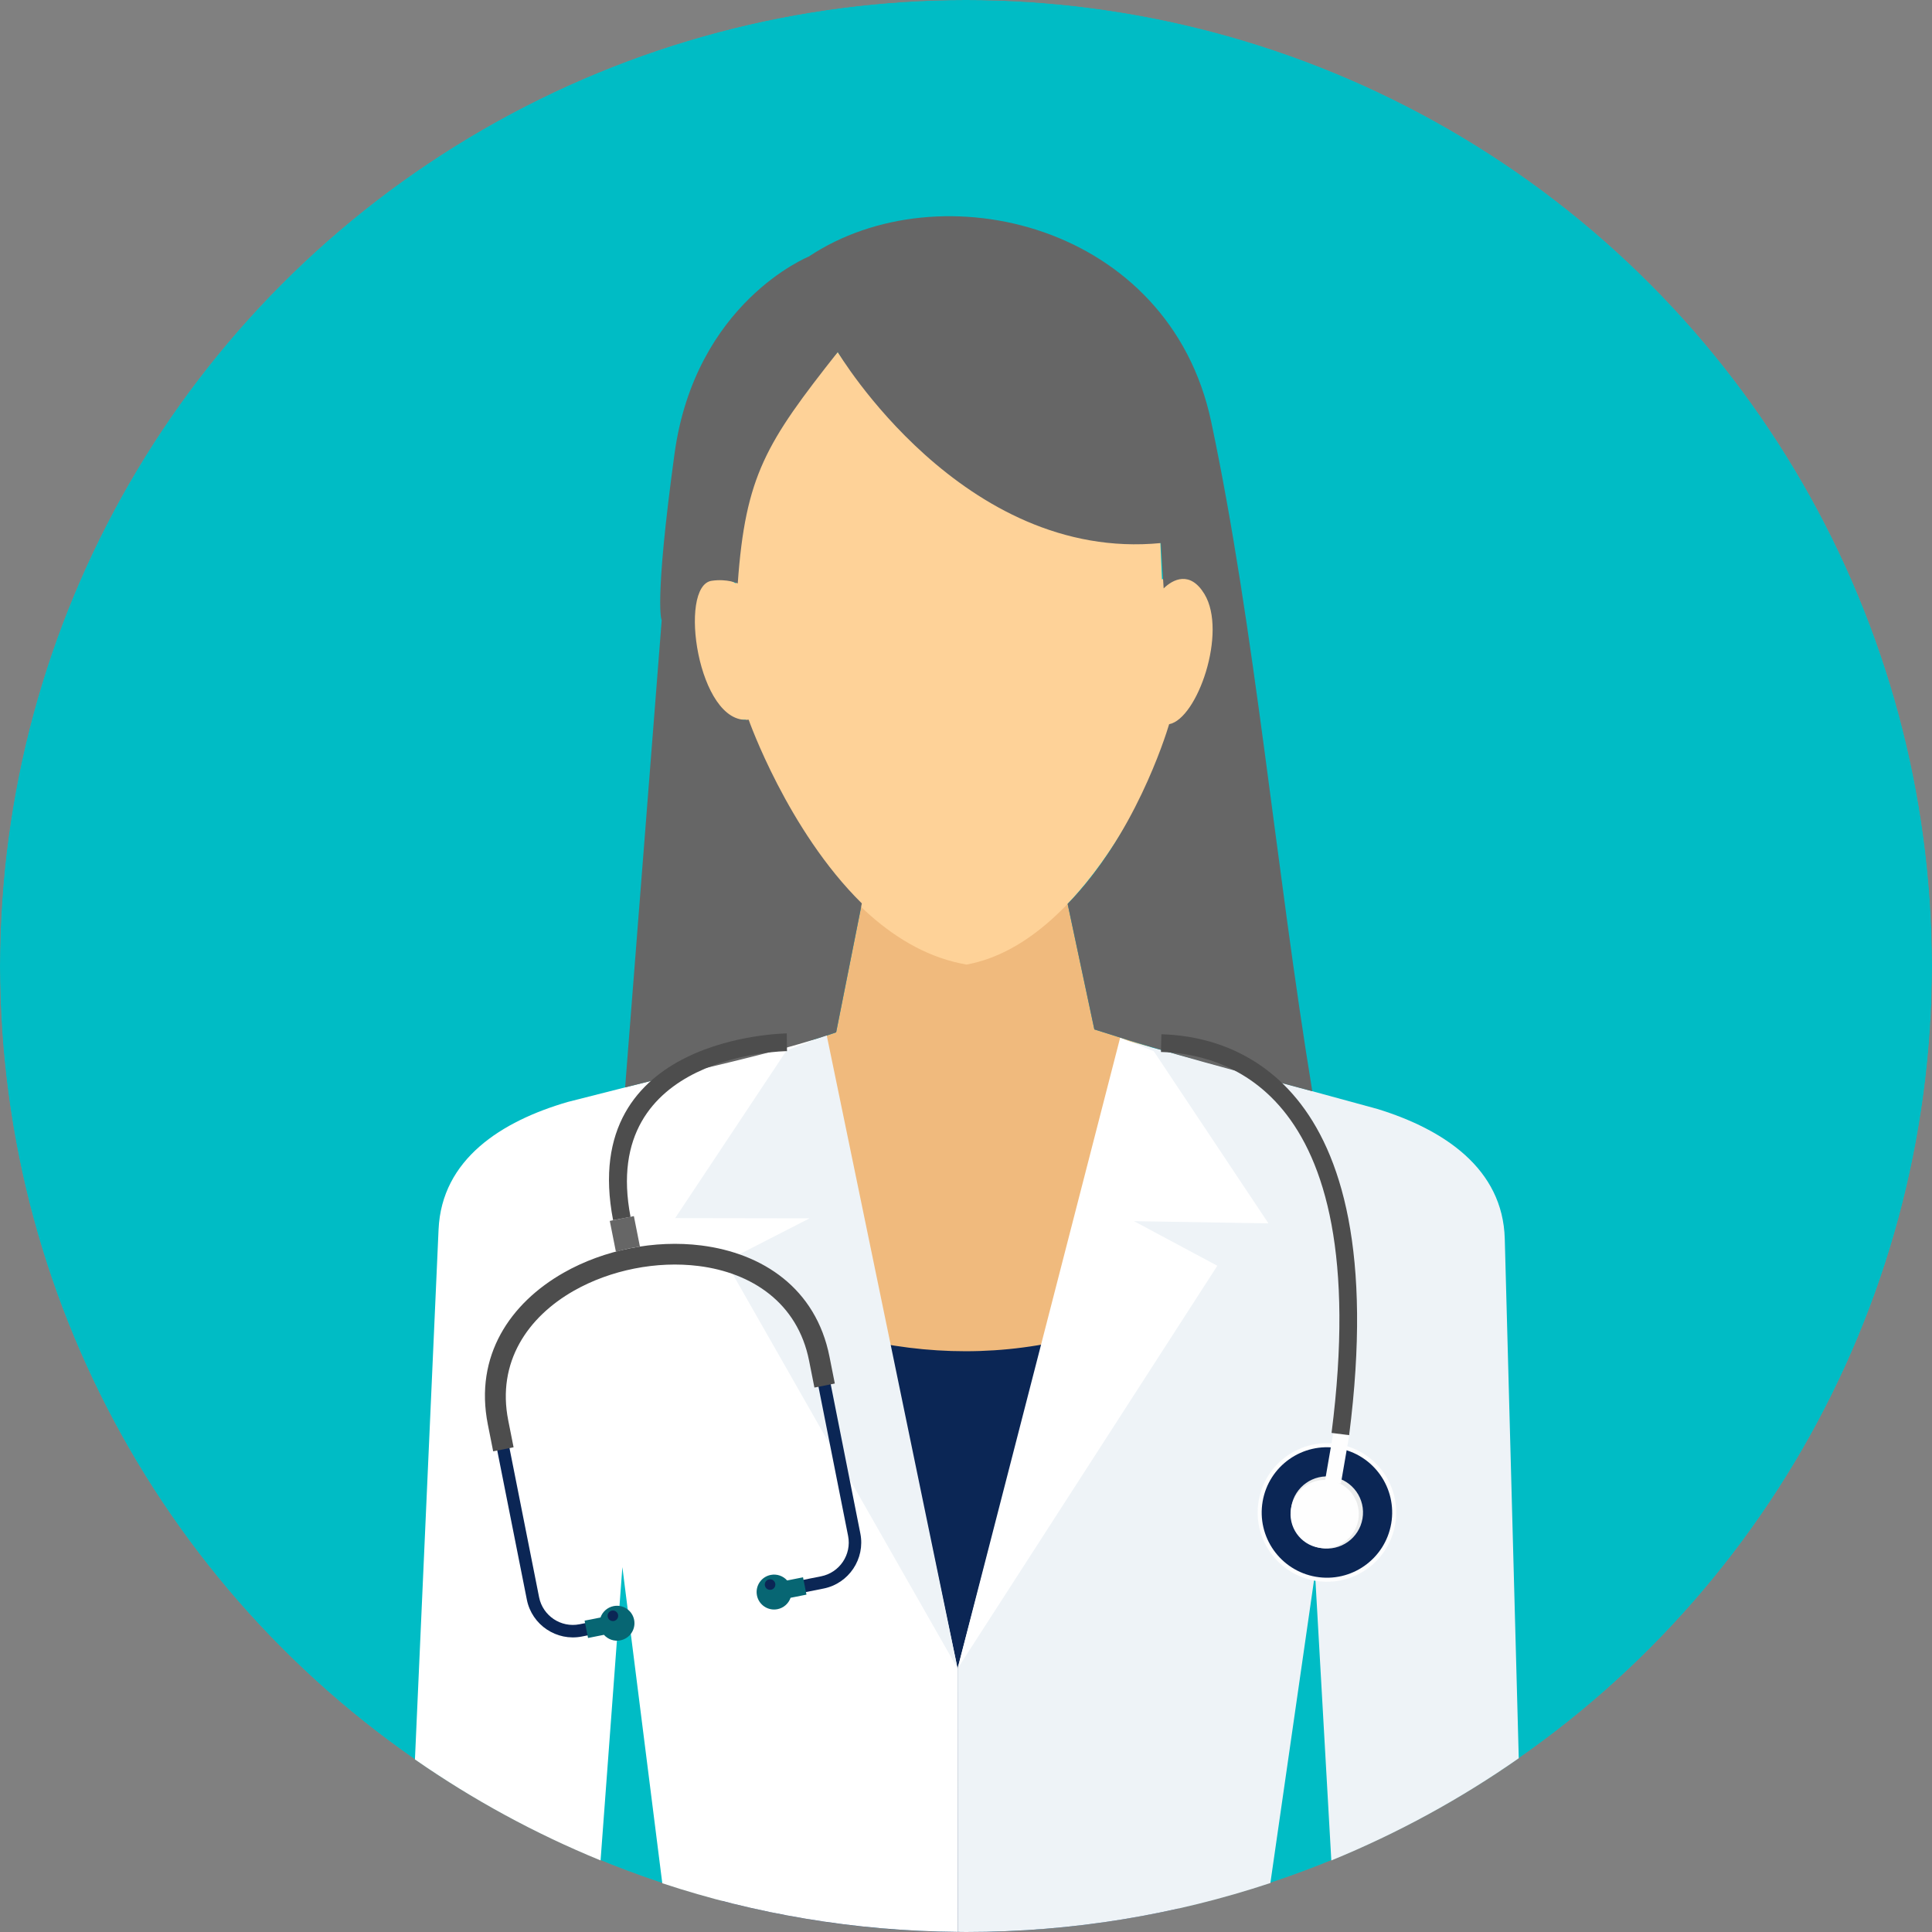 <?xml version="1.0" encoding="iso-8859-1"?>
<!-- Generator: Adobe Illustrator 19.0.0, SVG Export Plug-In . SVG Version: 6.00 Build 0)  -->
<svg version="1.1" id="Layer_1" xmlns="http://www.w3.org/2000/svg" xmlns:xlink="http://www.w3.org/1999/xlink" x="0px" y="0px"
	 viewBox="0 0 512 512" style="enable-background:new 0 0 512 512;" xml:space="preserve">
<rect x="0" y="0" width="512" height="512" fill="#808080" stroke="none"/>
<circle style="fill:#FF523D;" cx="256" cy="256" r="256"/>
<circle style="fill:#00BCC5;" cx="256" cy="256" r="256"/>
<path style="fill:#F0BA7D;" d="M228.546,238.629l-6.957,34.955l-23.307,8.016l13.793,217.594l88.682-0.503l4.142-221.201
	l-14.885-4.683l-7.586-35.659L228.546,238.629L228.546,238.629z"/>
<path style="fill:#0B2655;" d="M192.992,342.31c38.801,18.812,78.715,22.761,120.732,1.065l-1.432,162.402
	C294.176,509.84,275.341,512,256,512c-22.256,0-43.846-2.844-64.432-8.182L192.992,342.31z"/>
<path style="fill:#EEF3F7;" d="M297.499,275.471l67.592,18.434c17.527,5.411,33.188,15.775,33.689,34.4l3.707,137.649
	c-15.404,10.768-32.048,19.876-49.674,27.085l-4.314-76.125l-11.837,82.104C311.304,507.439,284.186,512,256.001,512
	c-0.736,0-1.466-0.022-2.201-0.028l-0.028-69.787L297.499,275.471z"/>
<g>
	<path style="fill:#FFFFFF;" d="M296.855,274.993l8.907,3.593l30.383,45.612l-35.613-0.573l22.074,11.812l-68.833,106.749
		L296.855,274.993L296.855,274.993z"/>
	<path style="fill:#FFFFFF;" d="M218.424,274.774l-67.907,17.239c-17.622,5.103-33.46,15.188-34.291,33.801l-6.262,140.453
		c15.269,10.625,31.75,19.624,49.193,26.762l5.78-77.732l10.575,83.779c24.647,8.163,50.956,12.666,78.287,12.897l-0.028-69.787
		L218.424,274.774L218.424,274.774z"/>
</g>
<path style="fill:#EEF3F7;" d="M219.076,274.306l-10.62,4.068l-29.53,44.437l35.619,0.057l-22.28,11.42l61.508,107.897
	L219.076,274.306L219.076,274.306z"/>
<path style="fill:#FED298;" d="M182.578,154.801c-1.135,11.456,1.159,36.892,15.056,35.924c0,0,20.002,58.295,58.511,64.896
	c33.246-6.075,53.47-58.873,55.005-63.896c4.579,1.564,17.396-19.756,7.571-37.198c-2.818-5.002-10.795-0.952-10.795-0.952
	l-0.614-14.565c-52.536,5.102-85.296-45.711-85.296-45.711c-20.027,21.785-24.845,34.219-26.987,61.314c0,0-3.761-2.335-7.936-2.424
	C185.835,152.161,184.221,153.257,182.578,154.801L182.578,154.801z"/>
<path style="fill:#666666;" d="M221.588,273.584l6.805-34.175c-19.713-19.409-29.992-48.684-29.992-48.684
	c-13.432,1.498-18.826-35.521-9.789-36.814c4.133-0.592,6.9,0.703,6.9,0.703c2.035-28.608,7.545-37.307,26.503-61.314
	c0,0,33.118,55.72,85.613,50.617l0.751,12.014c2.482-2.44,7.019-4.733,10.799,1.484c6.15,10.115-1.895,33.103-9.343,34.506
	c-1.055,3.544-9.344,29.695-26.901,47.615l7.079,33.273c19.699,6.379,38.692,11.306,57.757,16.375
	c-9.685-59.038-15.235-122.924-26.799-177.458c-11.098-52.331-71.765-66.967-106.652-43.726c0,0-30.082,12.121-35.574,52.32
	c-5.49,40.197-3.389,44.071-3.389,44.071l-9.693,123.779C183.636,283.607,204.447,279.478,221.588,273.584L221.588,273.584z"/>
<path style="fill:#FEFEFE;" d="M348.527,418.914c-9.989-1.725-16.69-11.222-14.966-21.212c1.725-9.988,11.223-16.692,21.212-14.968
	c9.991,1.725,16.691,11.225,14.967,21.216C368.015,413.939,358.517,420.639,348.527,418.914z"/>
<path style="fill:#0B2655;" d="M348.709,417.86c-9.408-1.625-15.719-10.566-14.094-19.975c1.625-9.409,10.568-15.721,19.978-14.096
	c9.409,1.626,15.718,10.571,14.094,19.979C367.06,413.177,358.119,419.485,348.709,417.86z"/>
<path style="fill:#EBECEC;" d="M350.022,410.253c-5.203-0.898-8.697-5.851-7.798-11.054c0.898-5.207,5.849-8.696,11.052-7.798
	c5.207,0.899,8.698,5.846,7.799,11.053C360.178,407.658,355.229,411.151,350.022,410.253L350.022,410.253z"/>
<path style="fill:#FEFEFE;" d="M351.147,392.425l4.204,0.725l2.26-13.09l-4.202-0.725L351.147,392.425L351.147,392.425z"/>
<path style="fill:#0B2655;" d="M210.372,422.546l7.877-1.563c3.346-0.665,6.119-2.636,7.886-5.279
	c1.765-2.643,2.532-5.957,1.866-9.304l-9.262-46.668c-3.496-17.61-17.273-26.591-33.016-28.581
	c-6.033-0.764-12.357-0.486-18.483,0.729c-6.131,1.212-12.075,3.37-17.356,6.378c-13.754,7.833-23.024,21.378-19.522,39.017
	l9.262,46.669c0.665,3.346,2.639,6.117,5.28,7.885l0.006-0.002c2.644,1.769,5.954,2.532,9.299,1.868l7.872-1.563l-0.644-3.245
	l-7.874,1.563c-2.454,0.487-4.886-0.074-6.822-1.367l0.001-0.001c-1.938-1.299-3.386-3.331-3.874-5.781l-9.262-46.669
	c-3.177-16.005,5.317-28.341,17.902-35.504c4.973-2.834,10.583-4.868,16.373-6.017c5.789-1.147,11.752-1.406,17.434-0.689
	c14.408,1.821,27.009,9.982,30.178,25.956l9.265,46.669c0.486,2.452-0.078,4.881-1.372,6.822c-1.297,1.936-3.331,3.384-5.783,3.869
	l-7.876,1.563L210.372,422.546L210.372,422.546z"/>
<path style="fill:#4D4D4D;" d="M221.235,366.648l-1.415-7.129c-3.602-18.157-17.777-27.41-33.963-29.458
	c-6.148-0.775-12.589-0.499-18.83,0.741c-6.243,1.236-12.3,3.436-17.682,6.498c-14.146,8.057-23.673,22.003-20.065,40.19
	l1.417,7.129l5.405-1.075l-1.415-7.128c-3.067-15.458,5.168-27.392,17.362-34.337c4.874-2.774,10.369-4.766,16.047-5.892
	c5.676-1.127,11.521-1.38,17.088-0.677c13.962,1.764,26.167,9.652,29.231,25.081l1.414,7.129L221.235,366.648L221.235,366.648z"/>
<g>
	<path style="fill:#076673;" d="M155.836,434.082l4.213-0.837c1.057,1.187,2.694,1.797,4.362,1.466
		c2.507-0.497,4.136-2.932,3.638-5.441c-0.496-2.504-2.931-4.134-5.438-3.635c-1.671,0.331-2.95,1.522-3.472,3.021l-4.212,0.835
		L155.836,434.082z"/>
	<path style="fill:#076673;" d="M213.72,422.593l-4.21,0.837c-0.523,1.498-1.802,2.689-3.471,3.02
		c-2.506,0.496-4.94-1.132-5.438-3.64c-0.496-2.504,1.132-4.94,3.637-5.437c1.669-0.331,3.308,0.281,4.361,1.466l4.212-0.837
		L213.72,422.593L213.72,422.593z"/>
</g>
<path style="fill:#666666;" d="M169.59,330.379l-1.607-8.097l-3.195,0.636l-3.19,0.632l1.625,8.176
	c1.217-0.356,2.449-0.657,3.693-0.903C167.802,330.646,168.694,330.499,169.59,330.379z"/>
<g>
	<path style="fill:#0B2655;" d="M162.697,429.577c0.76-0.151,1.251-0.89,1.1-1.645c-0.15-0.759-0.885-1.253-1.645-1.102
		c-0.76,0.151-1.251,0.887-1.101,1.646C161.202,429.233,161.938,429.728,162.697,429.577L162.697,429.577z"/>
	<path style="fill:#0B2655;" d="M204.351,421.295c0.757-0.15,1.249-0.887,1.098-1.643c-0.151-0.76-0.885-1.253-1.645-1.103
		c-0.76,0.151-1.251,0.887-1.1,1.648C202.853,420.952,203.59,421.445,204.351,421.295z"/>
</g>
<path style="fill:#FEFEFE;" d="M349.511,410.164c-4.923-0.85-8.224-5.531-7.375-10.455c0.85-4.921,5.528-8.223,10.452-7.374
	c4.922,0.85,8.225,5.529,7.376,10.451C359.114,407.711,354.433,411.014,349.511,410.164z"/>
<g>
	<path style="fill:#4D4D4D;" d="M208.563,278.563c-0.142,0.001-49.862,0.414-41.463,43.912l-4.623,0.884
		c-9.468-49.038,45.874-49.49,46.032-49.492L208.563,278.563L208.563,278.563z"/>
	<path style="fill:#4D4D4D;" d="M307.775,274.091c8.111,0.218,23.794,2.429,35.861,17.111
		c11.811,14.367,20.091,40.752,13.899,89.128l-4.661-0.59c5.993-46.823-1.751-72.031-12.866-85.554
		c-10.86-13.211-25.019-15.202-32.344-15.399L307.775,274.091L307.775,274.091z"/>
</g>
<g>
</g>
<g>
</g>
<g>
</g>
<g>
</g>
<g>
</g>
<g>
</g>
<g>
</g>
<g>
</g>
<g>
</g>
<g>
</g>
<g>
</g>
<g>
</g>
<g>
</g>
<g>
</g>
<g>
</g>
</svg>
